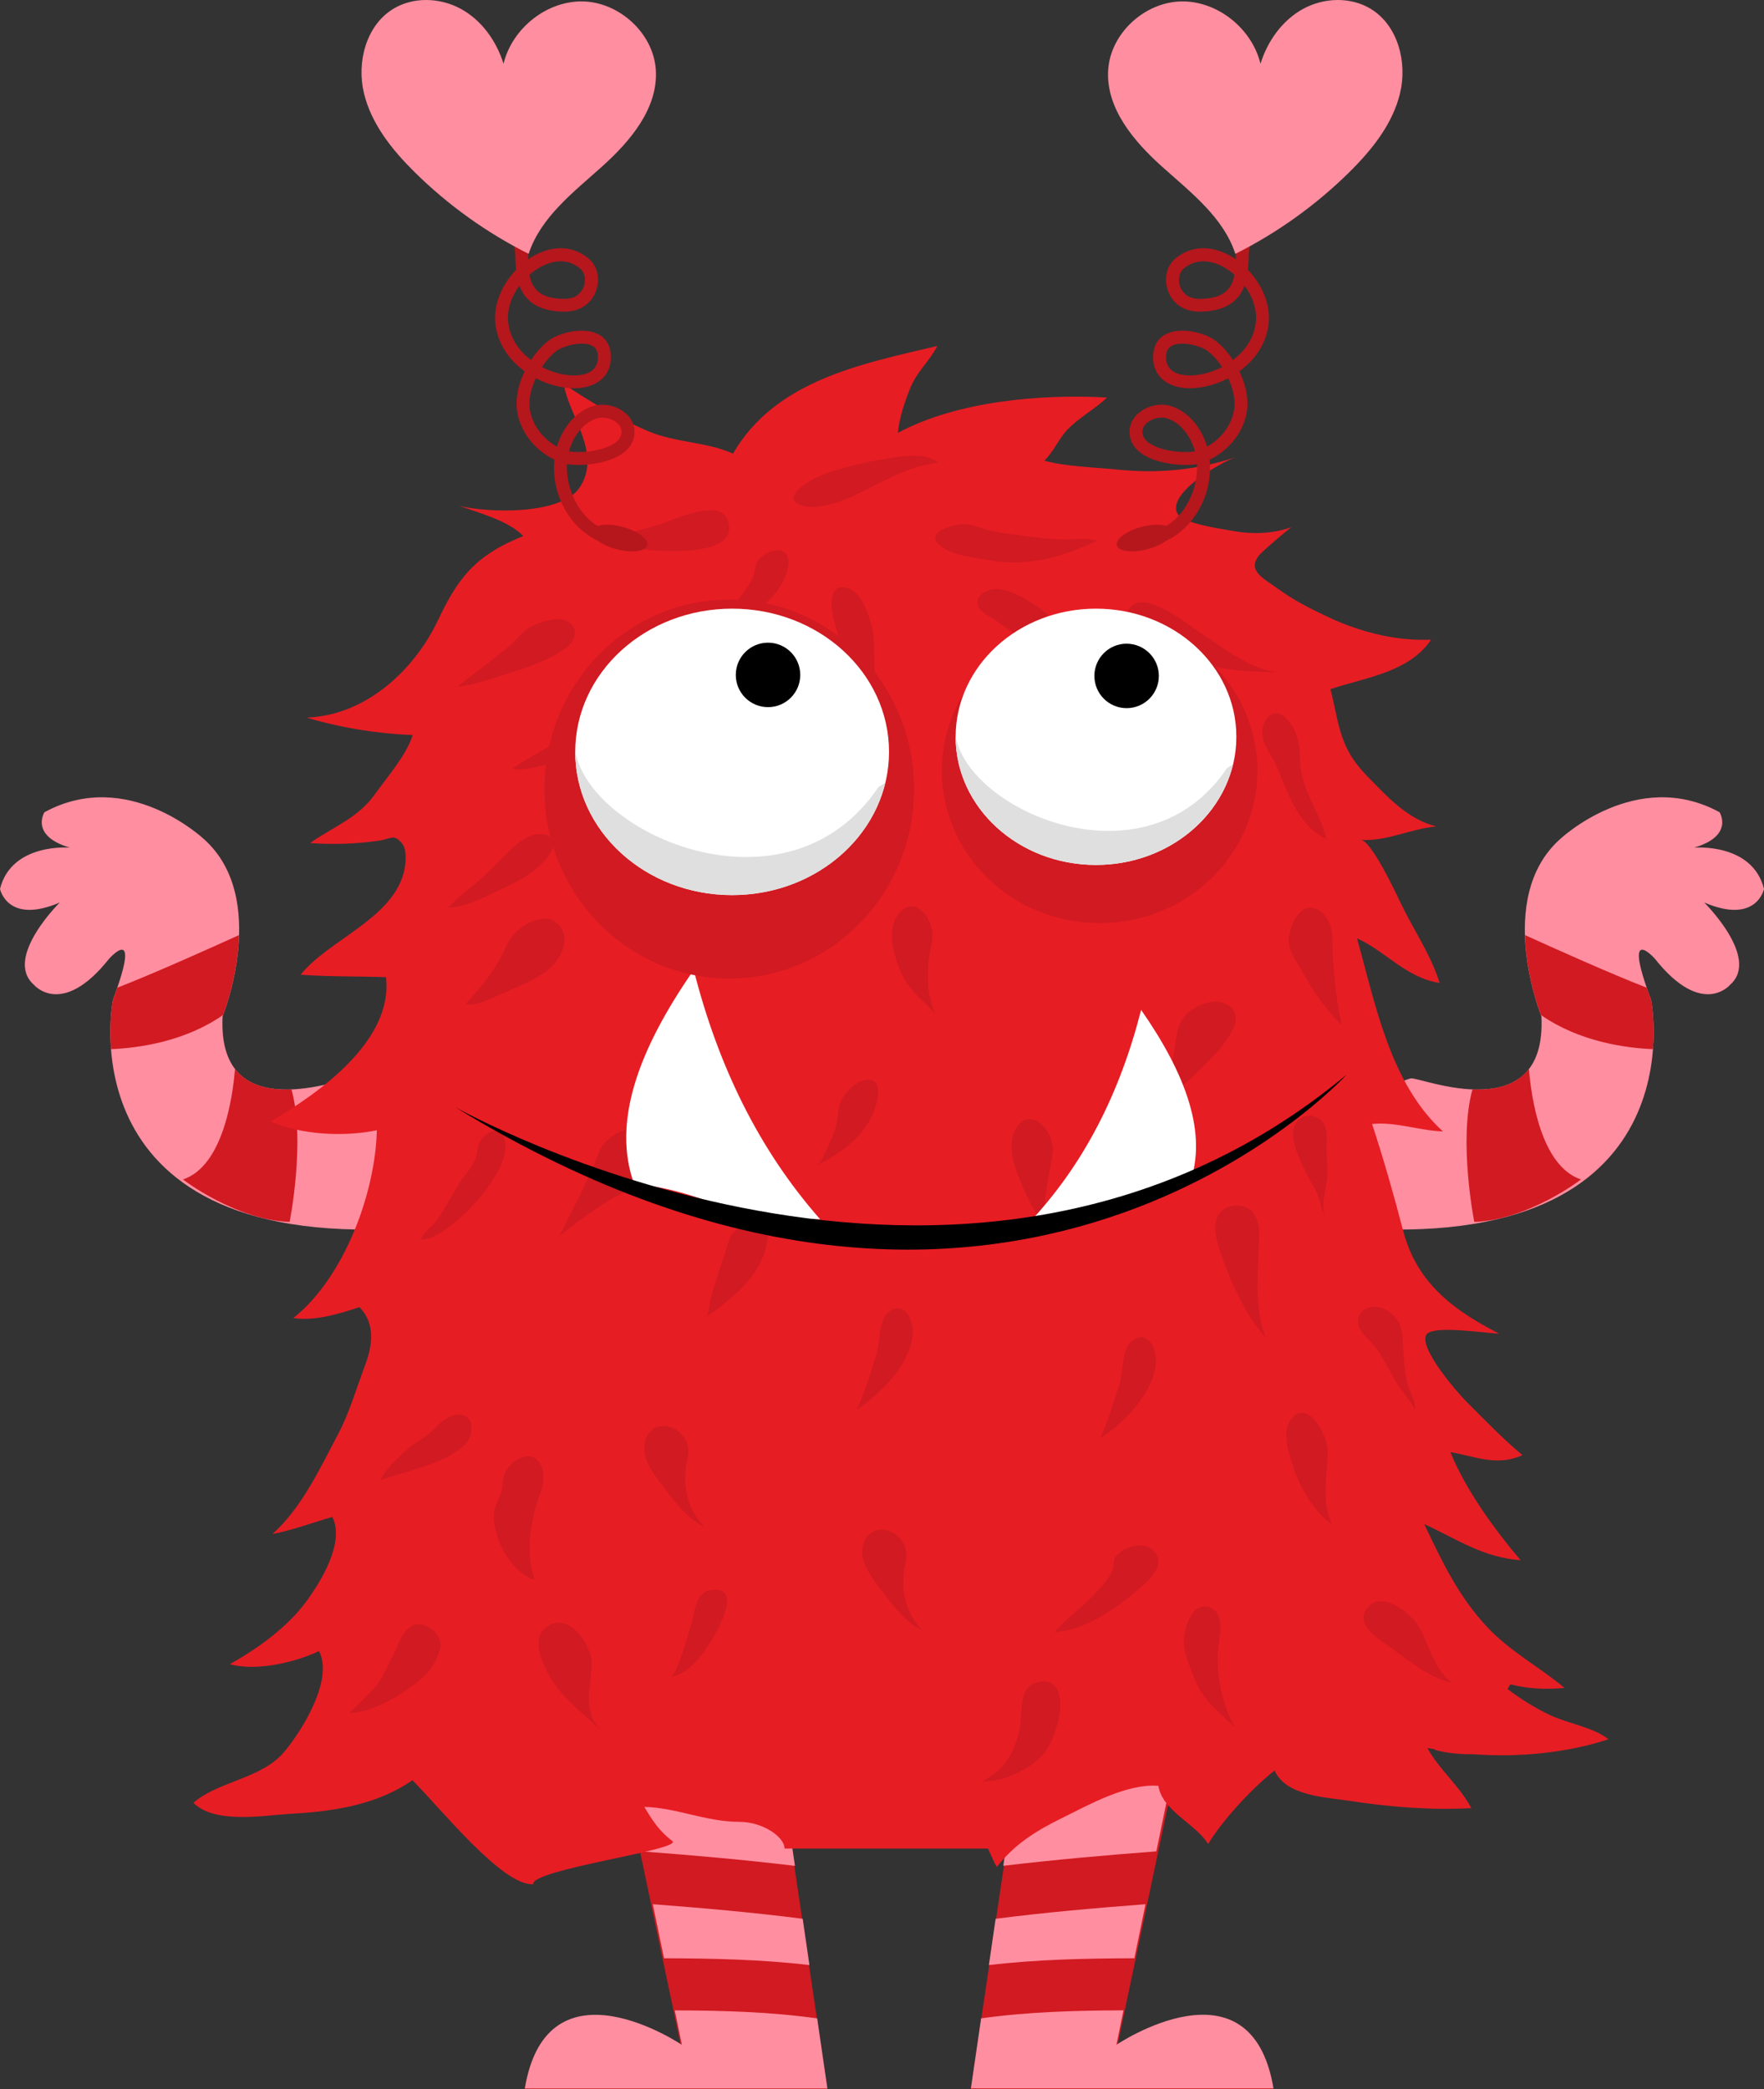<?xml version="1.0" encoding="utf-8"?>
<!-- Generator: Adobe Illustrator 24.0.1, SVG Export Plug-In . SVG Version: 6.00 Build 0)  -->
<svg version="1.1" id="Layer_1" xmlns="http://www.w3.org/2000/svg" xmlns:xlink="http://www.w3.org/1999/xlink" x="0px" y="0px"
	 viewBox="0 0 245.76 291" style="enable-background:new 0 0 245.76 291;" xml:space="preserve">
<rect x="0" y="0" width="245.76" height="291" fill="#333333" stroke="none"/>
<style type="text/css">
	.st0{fill:#FF8EA0;}
	.st1{fill:#D11A21;}
	.st2{fill:#E71D24;}
	.st3{fill:#FFFFFF;}
	.st4{fill:#DFDFDF;}
	.st5{fill:#B5171C;}
</style>
<g>
	<g>
		<g>
			<path class="st0" d="M196.58,150.21c1.17-0.25,18.95,7.25,18.17-8.63c0,0-6.64-16.42,2.59-24.69c0,0,10.65-10.07,22.23-3.75
				c0,0,2.07,3.28-3.55,4.93c0,0,8.12-0.72,9.74,5.75c0,0-1.02,5.02-8.33,1.89c0,0,7.82,7.7,3.64,11.43c0,0-3.88,4.75-10.5-3.58
				c0,0-4.67-5.3-0.54,5.71c0,0,7.15,35.67-42.62,31.69C187.4,170.96,189.27,151.8,196.58,150.21z"/>
			<path class="st1" d="M220.26,164.29c-5.57-1.86-6.93-11.42-7.25-15.39c-1.85,2.4-4.89,2.97-7.87,2.85
				c-1.99,7.22,0.26,18.46,0.26,18.46C213.03,169.89,220.26,164.29,220.26,164.29z"/>
			<path class="st1" d="M214.67,141.37c5.35,3.74,11.83,4.61,15.62,4.77c0.31-4.01-0.26-6.86-0.26-6.86
				c-0.23-0.62-0.43-1.18-0.61-1.7c-4.88-1.89-12.9-5.48-16.96-7.33C212.61,135.61,214.28,140.34,214.67,141.37z"/>
		</g>
		<g>
			<path class="st0" d="M49.18,150.21c-1.17-0.25-18.95,7.25-18.17-8.63c0,0,6.64-16.42-2.59-24.69c0,0-10.65-10.07-22.23-3.75
				c0,0-2.07,3.28,3.55,4.93c0,0-8.12-0.72-9.74,5.75c0,0,1.02,5.02,8.33,1.89c0,0-7.82,7.7-3.64,11.43c0,0,3.88,4.75,10.5-3.58
				c0,0,4.67-5.3,0.54,5.71c0,0-7.15,35.67,42.62,31.69C58.35,170.96,56.49,151.8,49.18,150.21z"/>
			<path class="st1" d="M25.49,164.29c5.57-1.86,6.93-11.42,7.25-15.39c1.85,2.4,4.89,2.97,7.87,2.85
				c1.99,7.22-0.26,18.46-0.26,18.46C32.72,169.89,25.49,164.29,25.49,164.29z"/>
			<path class="st1" d="M31.09,141.37c-5.35,3.74-11.83,4.61-15.62,4.77c-0.31-4.01,0.26-6.86,0.26-6.86
				c0.23-0.62,0.43-1.18,0.61-1.7c4.88-1.89,12.9-5.48,16.96-7.33C33.15,135.61,31.47,140.34,31.09,141.37z"/>
		</g>
		<g>
			<path class="st1" d="M87.49,249.95L95,285.6c0,0-18.75-13.5-21.88,5.4h42.15l-6.17-41.69L87.49,249.95z"/>
			<path class="st0" d="M110.75,259.9l-1.65-11.36l-21.61-0.04l1.94,9.39C96.55,258.42,103.66,259.05,110.75,259.9z"/>
			<path class="st0" d="M112.77,273.72l-0.94-6.45c-6.94-0.89-13.9-1.5-20.88-2.03l1.56,7.53
				C99.27,272.79,106.06,272.93,112.77,273.72z"/>
			<path class="st0" d="M94.01,280.03l0.99,4.8c0,0-18.75-12.66-21.88,6.07h42.15l-1.42-9.75
				C107.29,280.22,100.64,280.05,94.01,280.03z"/>
		</g>
		<g>
			<path class="st1" d="M163.04,249.95l-7.51,35.66c0,0,18.75-13.5,21.88,5.4h-42.15l6.17-41.69L163.04,249.95z"/>
			<path class="st0" d="M139.78,259.89l1.65-11.36l21.61-0.04l-1.94,9.39C153.98,258.42,146.87,259.05,139.78,259.89z"/>
			<path class="st0" d="M137.77,273.72l0.94-6.45c6.94-0.89,13.9-1.5,20.88-2.03l-1.55,7.53
				C151.26,272.79,144.47,272.93,137.77,273.72z"/>
			<path class="st0" d="M156.53,280.02l-0.99,4.8c0,0,18.75-12.66,21.88,6.07h-42.15l1.42-9.75
				C143.24,280.22,149.89,280.05,156.53,280.02z"/>
		</g>
		<g>
			<path class="st2" d="M215.93,238.89c-2.08-0.99-4.05-2.22-5.9-3.62c0.12-0.21,0.25-0.43,0.38-0.66c2.56,0.63,4.71,0.75,7.56,0.51
				c-3.47-2.93-7.5-4.99-10.8-8.51c-4.03-4.31-6.27-9.13-8.75-14.32c4.7,2.16,8.1,4.62,13.43,5.04c-3.64-4.29-7.68-9.84-9.78-15.06
				c3.46,0.58,6.46,2.04,10.04,0.42c-2.69-2.23-5.09-4.75-7.73-7.37c-1.31-1.3-6.66-7.45-5.69-9.36c0.75-1.48,8.45-0.22,10.18-0.19
				c-6.45-3.3-11.51-7.1-13.39-14.36c-1.31-5.05-2.76-10.08-4.32-14.85c3.25-0.34,6.63,0.94,9.87,1.04
				c-7.34-6.68-9.39-17.63-11.97-26.9c4.03,1.83,6.79,5.47,11.51,6.22c-1.23-3.95-3.69-7.49-5.46-11.2
				c-0.61-1.29-4.06-8.65-5.52-8.72c3.74,0.19,6.93-1.57,10.52-1.88c-4.07-1.02-6.87-4.19-9.75-7.13c-0.43-0.44-0.81-0.88-1.15-1.31
				c-1.79-2.24-2.43-4.37-2.98-6.82c0-0.01,0-0.01,0-0.02c-0.27-1.19-0.52-2.45-0.87-3.84c2.43-0.84,5.33-1.43,7.99-2.47l0,0
				c0.97-0.38,1.91-0.83,2.78-1.37c1.26-0.78,2.38-1.76,3.25-3.06c-3.61,0.15-7.12-0.47-10.44-1.58c-1.35-0.45-2.67-0.98-3.95-1.59
				c-2.55-1.21-4.59-2.22-6.85-3.85c-2.12-1.54-4.47-2.56-2.69-4.78c0.11-0.13,0.61-0.6,1.25-1.17c0.02-0.01,0.03-0.03,0.05-0.04
				c0.14-0.12,0.28-0.25,0.42-0.37c0.01-0.01,0.02-0.02,0.04-0.03c0.33-0.29,0.66-0.58,0.99-0.86c0.03-0.02,0.06-0.05,0.09-0.07
				c0.13-0.11,0.25-0.21,0.37-0.31c0.04-0.03,0.08-0.06,0.11-0.1c0.13-0.11,0.26-0.22,0.38-0.31c0.02-0.02,0.04-0.03,0.06-0.05
				c0.11-0.09,0.21-0.17,0.3-0.24c0.03-0.03,0.06-0.05,0.09-0.07c0.07-0.05,0.12-0.1,0.17-0.13c0.02-0.02,0.04-0.03,0.06-0.05
				c0.06-0.04,0.11-0.07,0.13-0.08c-2.76,0.98-5.62,1.02-8.48,0.49c-1.47-0.28-6.4-0.97-7.3-2.17c-2.04-2.73,5.71-7.3,8.04-8.07
				c-5.42,1.79-10.71,2.32-16.4,1.75c-3.16-0.32-7.39-0.43-10.33-1.25c1.3-1.24,1.98-3.02,3.22-4.32c1.63-1.71,3.87-2.88,5.52-4.48
				c-9.17-0.51-20.9,0.49-29.14,4.93c0.2-2.05,0.89-4.17,1.72-6.23c0.94-2.34,2.7-3.76,3.77-5.88c-10.61,2.51-22.54,4.79-28.46,15
				c-3.47-1.61-8.06-1.53-11.8-3.12c-4.13-1.76-8.05-4.05-11.76-6.57c0.59,4.28,5.28,9.45,2.3,14.26c-2.5,4.04-12.8,3.69-16.87,2.71
				c2.77,0.98,6.85,2.06,8.92,4.2c-0.39,0.15-0.76,0.31-1.13,0.47c-0.28,0.12-0.56,0.25-0.82,0.38c-0.06,0.03-0.13,0.06-0.2,0.09
				c-0.65,0.32-1.26,0.64-1.82,0.99c-3.72,2.24-5.71,5.11-7.9,9.75c-2.09,4.43-5.58,8.59-9.95,11.12c-0.32,0.19-0.64,0.36-0.97,0.53
				c-0.2,0.1-0.4,0.19-0.61,0.29c-0.2,0.09-0.4,0.18-0.6,0.27c-0.2,0.08-0.39,0.16-0.59,0.24c-0.25,0.1-0.51,0.19-0.77,0.27
				c-0.15,0.05-0.3,0.11-0.45,0.15c-0.4,0.12-0.81,0.23-1.22,0.32c-0.14,0.03-0.29,0.06-0.43,0.09c-0.31,0.06-0.63,0.12-0.95,0.16
				c-0.14,0.02-0.28,0.04-0.42,0.06c-0.45,0.05-0.9,0.09-1.36,0.11c0.62,0.19,1.26,0.37,1.92,0.54c0.14,0.04,0.28,0.07,0.42,0.1
				c0.54,0.14,1.09,0.27,1.64,0.39c0.11,0.02,0.22,0.05,0.33,0.07c0.61,0.13,1.23,0.26,1.86,0.37c0.05,0.01,0.1,0.02,0.15,0.03
				c0.69,0.13,1.39,0.24,2.09,0.34c0,0,0,0,0,0c1.87,0.27,3.73,0.46,5.53,0.55c0.28,0.01,0.57,0.03,0.84,0.04
				c-0.94,2.88-3.46,5.71-5.22,8.18c-2.45,3.45-5.92,4.61-9.08,6.86c3.25,0.23,6.36,0.14,9.59-0.33c1.76-0.26,2.03-1,3.19,0.34
				c0.83,0.96,0.53,3.21,0.22,4.29c-1.81,6.37-10.42,9.21-14.32,14.04c3.97,0.29,7.9,0.21,11.89,0.34c1.06,8.8-9.3,16.16-16.08,20.1
				c4.4,1.9,10.25,2.16,14.81,1.23c-0.2,8.73-4.55,20.52-11.63,26.15c2.89,0.49,6.58-0.63,9.2-1.52c2.23,2.26,1.84,5.28,0.82,8.01
				c-1.16,3.09-2.21,6.69-3.73,9.57c-2.51,4.76-5.16,10.44-9.21,14.03c2.87-0.55,5.67-1.62,8.35-2.38
				c1.81,3.56-1.67,9.15-3.73,11.91c-2.6,3.47-6.65,6.43-10.55,8.59c3.58,1.04,9.09-0.22,12.43-1.82
				c2.03,3.99-2.29,10.95-4.79,13.97c-3.21,3.87-9.25,4.13-12.72,7.17c3.06,3.02,9.88,1.73,13.71,1.52
				c3.9-0.21,7.95-0.71,11.67-2.05c1.81-0.65,3.54-1.51,5.14-2.62c3.94,3.94,12.58,14.79,16.84,14.49
				c-0.44-2.05,20.93-4.8,19.36-6.02c-1.82-1.41-2.74-2.81-3.89-4.75c4.42,0.09,8.57,2.08,13.25,2.08c3.24,0,6.28,2.09,6.28,3.72
				h28.35c0,0,0.27,0.64,0.88,1.95c0.02,0.05,0.05,0.09,0.08,0.14c0.08,0.16,0.17,0.31,0.29,0.46c2.38-3.1,5.42-5.01,8.96-6.75
				c3.87-1.91,9.09-4.87,13.52-4.54c0.58,3.52,5.1,5.2,6.94,8.1c2.04-3.4,6.27-7.89,9.25-10.23c1.62,3.57,7.1,3.71,10.42,4.22
				c5.63,0.86,11.3,1.33,16.99,1.02c-1.62-3.09-4.47-5.35-6.12-8.38c0.34,0.07,0.7,0.12,1.05,0.18l0.01,0.09
				c1.7,0.46,3.49,0.62,5.32,0.6c6.35,0.47,13.07-0.18,18.85-2.08C222.07,240.61,218.43,240.08,215.93,238.89z"/>
			<g>
				<path class="st1" d="M184.8,116.88c-0.62-2.88-2.36-5.22-3.2-8.02c-0.29-0.96-0.47-1.97-0.47-3.07
					c0.01-2.12-0.45-4.34-2.07-5.85c-1.46-1.35-2.93-0.16-3.17,1.69c-0.25,1.88,1.32,3.53,2.03,5.23c0.31,0.75,0.62,1.53,0.95,2.33
					C180.15,112.27,181.73,115.44,184.8,116.88z"/>
				<path class="st1" d="M91.95,159.65c-0.84-4.44-7.27-2.4-8.46,0.77c-1.55,4.11-3.61,7.84-5.58,11.8c2-1.7,4.19-3.26,6.39-4.68
					C87.12,165.72,92.78,164.02,91.95,159.65z"/>
				<path class="st1" d="M103.08,170.94c-1.12,0.7-1.42,1.35-1.76,2.56c-0.41,1.46-0.93,2.86-1.39,4.31
					c-0.31,0.98-0.61,1.97-0.89,2.96c-0.12,0.42-0.34,2.46-0.63,2.66c2.99-2.14,6.52-4.84,7.9-8.41c0.4-1.04,1.09-3.49,0.4-4.53
					C105.87,169.25,104.07,170.32,103.08,170.94z"/>
				<path class="st1" d="M76.87,118.48c0.98-1.86-0.84-2.55-2.36-2.22c-1.72,0.38-2.98,1.73-4.18,2.9c-1.4,1.37-2.88,2.99-4.42,4.17
					c-1.25,0.97-2.37,1.99-3.52,3.08c2.59,0,5.2-1.55,7.48-2.58C72.38,122.7,75.54,121.02,76.87,118.48z"/>
				<path class="st1" d="M120.68,150.41c-1.62,0.15-3.6,2.4-3.82,3.96c-0.21,1.5-0.28,2.64-0.95,4.06
					c-0.38,0.81-1.31,3.49-2.15,3.91c2.87-1.41,6.06-3.61,7.55-6.58C122,154.36,123.56,150.15,120.68,150.41z"/>
				<path class="st1" d="M77.21,128.32c-1.97-1.28-5.66,1.12-6.48,3.06c-1.35,3.21-3.45,5.91-5.87,8.48
					c1.45,0.28,3.21-0.59,4.49-1.19c2.37-1.11,5.69-2.23,7.53-4.07C78.59,132.88,79.65,129.91,77.21,128.32z"/>
				<path class="st1" d="M158.09,186.52c-1.98,1.07-1.49,4.42-2.11,6.23c-0.83,2.46-1.59,5.31-2.73,7.61
					c3.32-2.13,7.51-6.37,7.79-10.56C161.15,188.18,160.13,185.41,158.09,186.52z"/>
				<path class="st1" d="M124.21,182.48c-1.98,1.07-1.49,4.42-2.11,6.23c-0.83,2.46-1.59,5.31-2.73,7.61
					c3.32-2.13,7.51-6.37,7.79-10.56C127.27,184.14,126.25,181.38,124.21,182.48z"/>
				<path class="st1" d="M99.23,221.45c-2.42,0.25-2.37,3.12-2.93,4.82c-0.3,0.92-2.01,7.17-2.86,7.31c3.06-0.49,5.56-4.6,6.8-7.15
					C100.96,224.95,102.65,221.1,99.23,221.45z"/>
				<path class="st1" d="M57.48,226.45c-1.46,0.65-2.01,2.78-2.7,4.07c-0.77,1.46-1.3,2.95-2.34,4.23c-1.11,1.38-2.5,2.63-3.76,3.84
					c3.37,0,7.86-2.85,10.33-5.03c1.08-0.95,1.9-2.49,2.29-3.83C61.86,227.77,59.3,225.63,57.48,226.45z"/>
				<path class="st1" d="M82.43,231.85c0.08-2.98-3.73-8.03-6.76-4.77c-1.71,1.83,0.4,5.72,1.54,7.38c1.89,2.75,4.4,4.45,6.65,6.75
					C81.03,238.31,82.33,235.38,82.43,231.85z"/>
				<path class="st1" d="M70.35,158.99c-0.31-1.62-1.26-1.94-2.57-0.98c-1.11,0.81-1.16,1.69-1.41,2.96
					c-0.29,1.44-1.68,2.65-2.41,3.9c-0.93,1.59-1.87,3.2-2.84,4.76c-0.64,1.03-2.13,1.96-2.47,3.02c1.96,0.13,5.02-2.57,6.33-3.84
					C67.1,166.75,70.95,162.15,70.35,158.99z"/>
				<path class="st1" d="M64.57,197.14c-1.2-0.44-3.04,0.76-3.75,1.58c-1.16,1.33-2.86,2.06-4.15,3.24c-1.31,1.2-2.89,2.6-3.69,4.2
					c3.82-1.34,8.6-2.09,11.72-4.86C65.77,200.35,66.32,197.77,64.57,197.14z"/>
				<path class="st1" d="M75.3,207.9c0.54-1.46,0.78-3.98-0.94-4.87c-1.47-0.75-3.68,1.01-4.14,2.43c-0.26,0.83-0.1,1.57-0.4,2.44
					c-0.34,0.97-0.94,1.87-1,2.93c-0.17,3.44,2.25,8.11,5.67,9.25C73.15,216.13,73.92,211.66,75.3,207.9z"/>
				<path class="st1" d="M98.1,212.68c-2.55-2.77-3.09-5.98-2.32-9.51c1-4.58-5.53-6.58-6.02-1.72c-0.19,1.87,1.42,4.01,2.48,5.4
					C93.95,209.1,95.55,211.35,98.1,212.68z"/>
				<path class="st1" d="M128.48,227.11c-2.55-2.77-3.09-5.98-2.32-9.51c1-4.58-5.53-6.58-6.02-1.72c-0.19,1.87,1.42,4.01,2.48,5.4
					C124.33,223.53,125.92,225.77,128.48,227.11z"/>
				<path class="st1" d="M182.72,126.45c-1.82-0.23-2.88,2.42-3.13,3.96c-0.32,1.86,1.08,3.51,1.93,5.08
					c1.41,2.58,3.32,5.27,5.4,7.29c-0.86-3.84-1.27-8.24-1.3-12.27C185.61,128.85,184.59,126.68,182.72,126.45z"/>
				<path class="st1" d="M183.01,155.49c-1.14-0.28-2.29,0.33-2.68,1.38c-0.7,1.86,0.72,4.53,1.48,6.14
					c0.63,1.33,1.48,2.57,1.97,3.97c0.27,0.78,0.29,1.54,0.79,2.2c-0.48-1.46,0.05-3.03,0.25-4.47c0.26-1.81-0.08-3.56,0-5.36
					C184.89,157.8,184.92,155.96,183.01,155.49z"/>
				<path class="st1" d="M184.96,201.99c-0.01-2.07-2.79-7.31-5.1-4.29c-1.36,1.78-0.24,4.96,0.37,6.79
					c0.95,2.88,2.91,6.12,5.41,7.89C183.97,209.41,184.97,205.23,184.96,201.99z"/>
				<path class="st1" d="M197.51,226.33c-1.07-1.68-4.79-4.56-6.7-2.68c-2.58,2.52,1.47,4.78,3.13,5.98
					c2.24,1.63,5.59,4.35,8.42,4.74C199.85,232.91,199.02,228.69,197.51,226.33z"/>
				<path class="st1" d="M194.53,192.58c0.36,0.65,2.67,3.4,2.6,3.94c0.2-1.39-0.95-2.93-1.19-4.28c-0.32-1.83-0.44-3.99-0.54-5.85
					c-0.1-1.91-0.85-3.24-2.6-4.08c-1.53-0.74-3.86-0.04-3.58,2.11c0.16,1.25,1.97,2.53,2.69,3.59
					C192.89,189.47,193.67,191.05,194.53,192.58z"/>
				<path class="st1" d="M175.32,174.51c0.06-1.82,0.49-4.14-0.82-5.68c-1.01-1.18-3.23-1.21-4.33-0.13
					c-1.88,1.83-0.2,5.55,0.53,7.55c1.32,3.61,3.2,7.38,5.67,10.13C174.88,182.76,175.18,178.42,175.32,174.51z"/>
				<path class="st1" d="M169.87,228.45c0.29-1.63,0.45-4.43-1.9-4.67c-1.84-0.19-2.63,2.31-2.93,3.69
					c-0.43,2.03,0.45,3.88,1.15,5.8c1.21,3.33,3.41,5.11,5.96,7.39C170.08,237.44,169.2,232.22,169.87,228.45z"/>
				<path class="st1" d="M144.4,234.36c-2.66,0.69-1.86,4.63-2.38,6.72c-0.6,2.41-1.56,4.65-3.6,6.07c-0.5,0.35-1.01,0.64-1.51,0.97
					c2.2-0.03,3.7-0.54,5.64-1.59c2.87-1.56,3.93-3.38,4.79-6.47C147.95,237.84,148.24,233.36,144.4,234.36z"/>
				<path class="st1" d="M129.83,131.14c0.6-2.95-2.59-7.15-4.91-3.42c-1.36,2.19-0.34,5.49,0.58,7.64c1.08,2.55,2.99,3.89,4.77,5.8
					C128.87,138.01,129.16,134.42,129.83,131.14z"/>
				<path class="st1" d="M141.34,157.63c-1.11,2.38,0.26,5.62,1.21,7.79c0.93,2.12,2.31,4.82,3.85,6.53
					c-1.86-3.39-0.12-7.82,0.25-11.46C146.97,157.38,143.22,153.59,141.34,157.63z"/>
				<path class="st1" d="M155.72,216.52c-0.97,0.98-0.26,0.98-0.74,2.21c-0.44,1.13-1.45,2.2-2.25,3.07
					c-1.79,1.96-4.09,3.56-5.78,5.53c4.61-0.28,9.39-3.83,12.65-6.85c1.09-1.01,2.41-2.58,1.43-4.09
					C159.84,214.58,157.03,215.21,155.72,216.52z"/>
				<path class="st1" d="M170.72,139.81c-1.74-0.82-4.22,0.26-5.46,1.51c-1.45,1.46-1.37,3.56-1.71,5.46
					c-0.31,1.73-0.88,3.91-0.77,5.63c1.12-0.48,2.78-1.82,3.71-2.78C168.09,148,175.14,141.9,170.72,139.81z"/>
				<path class="st1" d="M94.27,76.76c2.27-0.05,8.55-0.3,7.1-4.29c-1.15-3.17-7.41-0.04-9.53,0.59c-2.88,0.87-6.31,1.9-9.17,1.94
					c0.94,0.25,1.86,0.49,2.75,0.7C88.34,76.4,91.1,76.84,94.27,76.76z"/>
				<path class="st1" d="M130.74,64.45c-1.79-1.51-5.27-0.89-7.38-0.53c-2.81,0.48-5.78,1.14-8.45,2.11
					c-1.32,0.48-2.64,1.17-3.66,2.16c-2.03,1.96,0.93,2.53,2.39,2.41c1.86-0.15,3.81-0.84,5.49-1.63
					C122.89,67.18,126.56,64.87,130.74,64.45z"/>
				<path class="st1" d="M105.46,78.33c-0.35,0.63-0.29,1.58-0.65,2.29c-0.49,0.97-1.15,1.85-1.8,2.71
					c-2.16,2.9-5.76,4.54-8.58,6.08c4.5-1,11.09-3.27,13.9-7.18c0.77-1.06,2.14-3.66,1.22-5C108.61,75.87,106.12,77.15,105.46,78.33
					z"/>
				<path class="st1" d="M85.87,102.59c1.47-0.95,3.66-4.28,0.34-4.33c-2.35-0.03-4.45,2.57-6.28,3.73
					c-1.91,1.2-3.99,2.29-5.97,3.45c-0.9,0.53-1.79,1.07-2.61,1.65c1.93,0.3,4.33-0.49,6.36-1.05c0.36-0.1,0.72-0.19,1.05-0.27
					C81.21,105.21,83.76,103.96,85.87,102.59z"/>
				<path class="st1" d="M144.82,90.07c3.03,1.29,8.2,3.48,11.45,2.27c-3.97-0.7-7.21-3.6-9.9-6.34c-1.52-1.55-5.61-4.16-7.81-3.94
					c-1.32,0.13-2.87,1.06-2.23,2.48c0.38,0.85,1.7,1.36,2.38,1.85C140.6,87.77,142.68,89.16,144.82,90.07z"/>
				<path class="st1" d="M78.74,90.34c1.34-0.94,2.04-2.74,0.39-3.73c-1.4-0.85-3.85,0.01-5.21,0.72c-1.13,0.58-1.73,1.59-2.68,2.42
					c-2.41,2.09-5.03,3.92-7.53,5.89c2.31-0.23,4.6-1.06,6.83-1.76C73.34,93.01,76.31,92.04,78.74,90.34z"/>
				<path class="st1" d="M121.87,105.92c-3.33-2.63-1.96,2.26-1.17,4.96c0.21,0.7,0.37,1.25,0.41,1.49c0.29,1.96,0.3,4.17,1.09,5.93
					c-0.25-0.56,0.64-2.59,0.79-3.21c0.27-1.11,0.53-2.24,0.64-3.38c0.02-0.21,0.03-0.43,0.04-0.65
					C123.75,109.2,123.39,107.11,121.87,105.92z"/>
				<path class="st1" d="M152.84,75.31c-1.38-0.42-3.16-0.16-4.61-0.16c-1.9,0-3.7-0.28-5.58-0.53c-1.59-0.21-3.24-0.35-4.79-0.73
					c-1.31-0.32-2.51-0.96-3.9-0.86c-1.77,0.13-5.57,1.37-2.54,3.28c1.81,1.14,4.28,1.32,6.34,1.71
					C143.11,79.04,148.14,77.57,152.84,75.31z"/>
				<path class="st1" d="M121.65,88.26c-0.05-0.38-0.13-0.76-0.23-1.14c-0.44-1.71-1.48-4.69-3.42-5.23
					c-2.51-0.7-2.26,2.46-1.93,4.01c0.61,2.86,2.02,5.8,3.62,8.25c1.28,1.95,2.45,4.96,4.61,5.96c-0.23-0.67-0.8-1.12-1.14-1.73
					c-0.52-0.92-0.73-1.97-1-2.98C121.54,93.06,121.99,90.61,121.65,88.26z"/>
				<path class="st1" d="M164.11,91.23c4.52,2.05,9.45,2.41,14.34,2.41c-3.87-0.01-8.2-3.56-11.3-5.55
					c-1.69-1.09-8.4-6.62-10.02-2.96c-0.5,1.14,0.49,2.2,1.26,2.98C159.95,89.7,162.13,90.34,164.11,91.23z"/>
			</g>
		</g>
		<g>
			<path class="st3" d="M114.26,169.83c-8.62-9.78-14.25-21.51-17.61-34.72c-7.71,11.08-11.43,21.24-8.29,29.84
				c6.21,0.4,11.6,2.94,17.18,4.88C108.45,169.8,111.36,169.78,114.26,169.83z"/>
			<path class="st3" d="M142.98,170.73c7.97-8.3,13.05-18.48,16-30.06c6.27,9,9.3,17.27,6.74,24.27
				C157.56,165.45,151.15,170.53,142.98,170.73z"/>
			<path d="M63.44,154.23c0,0,70.69,39.88,124.16-4.53C187.6,149.7,140.47,201.36,63.44,154.23z"/>
		</g>
		<g>
			<path class="st1" d="M127.35,109.91c0,14.58-11.53,26.39-25.75,26.39c-14.22,0-25.75-11.82-25.75-26.39
				c0-14.58,11.53-26.39,25.75-26.39C115.83,83.52,127.35,95.34,127.35,109.91z"/>
			<ellipse class="st1" cx="153.2" cy="107.34" rx="21.98" ry="21.24"/>
			<path class="st3" d="M123.86,104.73c0,11.02-9.79,19.95-21.86,19.95c-12.07,0-21.86-8.93-21.86-19.95
				c0-11.02,9.78-19.95,21.86-19.95C114.08,84.78,123.86,93.71,123.86,104.73z"/>
			<path class="st4" d="M122.41,109.6c-12.65,18.83-40.26,6.69-42.26-4.98c0,0.04-0.01,0.07-0.01,0.11
				c0,11.02,9.78,19.95,21.86,19.95c10.45,0,19.18-6.7,21.34-15.65C123.04,109.23,122.74,109.42,122.41,109.6z"/>
			<path class="st3" d="M172.25,102.63c0,9.86-8.75,17.85-19.56,17.85c-10.8,0-19.55-7.99-19.55-17.85
				c0-9.86,8.75-17.85,19.55-17.85C163.49,84.78,172.25,92.77,172.25,102.63z"/>
			<path class="st4" d="M170.95,106.99c-11.32,16.85-36.01,5.99-37.81-4.45c0,0.03-0.01,0.06-0.01,0.09
				c0,9.86,8.75,17.85,19.55,17.85c9.35,0,17.16-5.99,19.09-14C171.51,106.65,171.24,106.83,170.95,106.99z"/>
			<path d="M111.49,94.01c0,2.48-2.01,4.49-4.49,4.49c-2.48,0-4.49-2.01-4.49-4.49s2.01-4.49,4.49-4.49
				C109.48,89.52,111.49,91.53,111.49,94.01z"/>
			<path d="M161.45,94.15c0,2.48-2.01,4.49-4.49,4.49c-2.48,0-4.49-2.01-4.49-4.49s2.01-4.49,4.49-4.49
				C159.44,89.67,161.45,91.68,161.45,94.15z"/>
		</g>
	</g>
	<g>
		<g>
			<g>
				<path class="st5" d="M161.23,75.8l-0.52-1.72c4.03-1.21,6.24-5.64,6.06-9.43c-1.91,0.31-4.66,0-6.55-0.83
					c-1.37-0.6-2.25-1.42-2.63-2.42c-0.47-1.27-0.21-2.56,0.7-3.54c1.14-1.23,3.13-1.79,4.74-1.33c2.67,0.77,4.42,3.25,5.14,5.68
					c2.1-1.18,3.52-3.17,3.8-5.37c0.15-1.2-0.19-2.71-0.85-4.15c-2.09,1.08-4.39,1.55-6.24,1.34c-2.83-0.32-4.44-2.14-4.21-4.76
					c0.12-1.33,0.8-2.31,1.96-2.82c2.1-0.93,5.31-0.05,6.69,0.99c0.87,0.65,1.72,1.6,2.45,2.71c1.62-1.22,2.88-2.94,3.17-5.09
					c0.26-1.89-0.44-3.76-1.55-5.27c-0.71,1.91-2.36,3.62-6.32,3.62h0c-2.05,0-3.67-1.07-4.33-2.85c-0.62-1.65-0.24-3.45,0.94-4.48
					c2.08-1.81,4.84-2,7.58-0.52c0.3,0.16,0.59,0.34,0.89,0.55c0-0.02,0-0.04,0-0.06c0.01-0.29,0.02-0.56,0.04-0.81
					c0.03-0.5,0.14-1.21,0.26-2.03c0.38-2.5,1.08-7.14-0.31-8.36c-0.15-0.13-0.59-0.52-1.9-0.13l-0.51-1.73
					c1.5-0.44,2.71-0.27,3.59,0.5c2.14,1.87,1.43,6.56,0.91,9.99c-0.12,0.78-0.22,1.45-0.25,1.87c-0.02,0.24-0.02,0.5-0.03,0.76
					c-0.02,0.44-0.03,0.94-0.09,1.47c1.9,2,3.25,4.82,2.86,7.71c-0.38,2.78-2,4.94-4.06,6.43c0.83,1.72,1.3,3.63,1.09,5.32
					c-0.37,2.96-2.35,5.58-5.23,6.99C169.06,69.23,165.89,74.4,161.23,75.8z M161.84,58.17c-0.82,0-1.7,0.35-2.23,0.91
					c-0.45,0.49-0.57,1.06-0.33,1.69c0.19,0.52,0.77,1.01,1.66,1.4c1.68,0.74,4.1,0.94,5.54,0.7c-0.54-1.94-1.91-4.02-3.96-4.61
					C162.31,58.19,162.08,58.17,161.84,58.17z M164.71,47.87c-0.5,0-0.96,0.07-1.34,0.24c-0.55,0.25-0.84,0.67-0.9,1.34
					c-0.18,2.06,1.32,2.66,2.62,2.81c1.5,0.17,3.42-0.23,5.17-1.13c-0.58-0.89-1.27-1.67-2.01-2.23
					C167.54,48.36,166.02,47.87,164.71,47.87z M167.64,36.4c-0.9,0-1.86,0.27-2.77,1.06c-0.6,0.52-0.79,1.57-0.44,2.49
					c0.19,0.51,0.83,1.68,2.65,1.68h0c3.55,0,4.57-1.5,4.9-3.36c-0.5-0.44-1.03-0.81-1.57-1.1C169.75,36.81,168.75,36.4,167.64,36.4
					z"/>
			</g>
			<g>
				<path class="st0" d="M191.03,1.27c3.74,2.32,5.05,7.4,4.03,11.69s-3.9,7.88-7.03,10.98c-4.66,4.61-10.06,8.48-15.92,11.42
					c-1.66-5.08-6.2-8.55-10.18-12.12c-3.98-3.56-7.88-8.17-7.54-13.51c0.33-5.07,5.03-9.39,10.11-9.53
					c5.08-0.13,9.91,3.75,11.11,8.68c0.98-3.16,3.04-6.06,5.95-7.65C184.46-0.35,188.21-0.48,191.03,1.27z"/>
			</g>
			<path class="st5" d="M163.3,73.93c0.23,0.86-1.32,2.01-3.44,2.57c-2.13,0.56-4.04,0.32-4.26-0.54c-0.23-0.86,1.31-2.01,3.44-2.57
				C161.17,72.83,163.08,73.07,163.3,73.93z"/>
		</g>
		<g>
			<g>
				<path class="st5" d="M84.53,75.8l0.52-1.72c-4.03-1.21-6.24-5.64-6.06-9.43c1.91,0.31,4.66,0,6.55-0.83
					c1.37-0.6,2.25-1.42,2.63-2.42c0.47-1.27,0.21-2.56-0.7-3.54c-1.14-1.23-3.13-1.79-4.74-1.33c-2.67,0.77-4.42,3.25-5.14,5.68
					c-2.1-1.18-3.52-3.17-3.8-5.37c-0.15-1.2,0.19-2.71,0.85-4.15c2.09,1.08,4.39,1.55,6.24,1.34c2.83-0.32,4.44-2.14,4.21-4.76
					c-0.12-1.33-0.8-2.31-1.96-2.82c-2.1-0.93-5.31-0.05-6.69,0.99c-0.87,0.65-1.72,1.6-2.45,2.71c-1.62-1.22-2.88-2.94-3.17-5.09
					c-0.26-1.89,0.44-3.76,1.55-5.27c0.71,1.91,2.36,3.62,6.32,3.62h0c2.05,0,3.67-1.07,4.33-2.85c0.62-1.65,0.24-3.45-0.94-4.48
					c-2.08-1.81-4.84-2-7.58-0.52c-0.3,0.16-0.59,0.34-0.89,0.55c0-0.02,0-0.04,0-0.06c-0.01-0.29-0.02-0.56-0.04-0.81
					c-0.03-0.5-0.14-1.21-0.26-2.03c-0.38-2.5-1.09-7.14,0.31-8.36c0.15-0.13,0.59-0.52,1.9-0.13l0.51-1.73
					c-1.5-0.44-2.71-0.27-3.59,0.5c-2.14,1.87-1.43,6.56-0.91,9.99c0.12,0.78,0.22,1.45,0.25,1.87c0.02,0.24,0.02,0.5,0.03,0.76
					c0.02,0.44,0.03,0.94,0.09,1.47c-1.9,2-3.25,4.82-2.86,7.71c0.38,2.78,2,4.94,4.06,6.43c-0.83,1.72-1.3,3.63-1.09,5.32
					c0.37,2.96,2.35,5.58,5.23,6.99C76.7,69.23,79.86,74.4,84.53,75.8z M83.91,58.17c0.82,0,1.7,0.35,2.23,0.91
					c0.45,0.49,0.57,1.06,0.33,1.69c-0.19,0.52-0.77,1.01-1.66,1.4c-1.68,0.74-4.1,0.94-5.54,0.7c0.54-1.94,1.91-4.02,3.96-4.61
					C83.44,58.19,83.68,58.17,83.91,58.17z M81.05,47.87c0.5,0,0.96,0.07,1.34,0.24c0.55,0.25,0.84,0.67,0.9,1.34
					c0.18,2.06-1.32,2.66-2.62,2.81c-1.5,0.17-3.42-0.23-5.17-1.13c0.58-0.89,1.27-1.67,2.01-2.23
					C78.21,48.36,79.74,47.87,81.05,47.87z M78.11,36.4c0.9,0,1.86,0.27,2.77,1.06c0.6,0.52,0.79,1.57,0.44,2.49
					c-0.19,0.51-0.83,1.68-2.65,1.68h0c-3.55,0-4.57-1.5-4.9-3.36c0.5-0.44,1.03-0.81,1.57-1.1C76,36.81,77.01,36.4,78.11,36.4z"/>
			</g>
			<g>
				<path class="st0" d="M54.73,1.27c-3.74,2.32-5.05,7.4-4.03,11.69c1.02,4.28,3.9,7.88,7.03,10.98
					c4.66,4.61,10.06,8.48,15.92,11.42c1.66-5.08,6.2-8.55,10.18-12.12c3.98-3.56,7.88-8.17,7.54-13.51
					c-0.33-5.07-5.03-9.39-10.11-9.53c-5.08-0.13-9.91,3.75-11.11,8.68c-0.98-3.16-3.04-6.06-5.95-7.65
					C61.3-0.35,57.54-0.48,54.73,1.27z"/>
			</g>
			<path class="st5" d="M82.46,73.93c-0.23,0.86,1.31,2.01,3.44,2.57c2.13,0.56,4.04,0.32,4.26-0.54c0.23-0.86-1.32-2.01-3.44-2.57
				C84.59,72.83,82.68,73.07,82.46,73.93z"/>
		</g>
	</g>
</g>
</svg>
